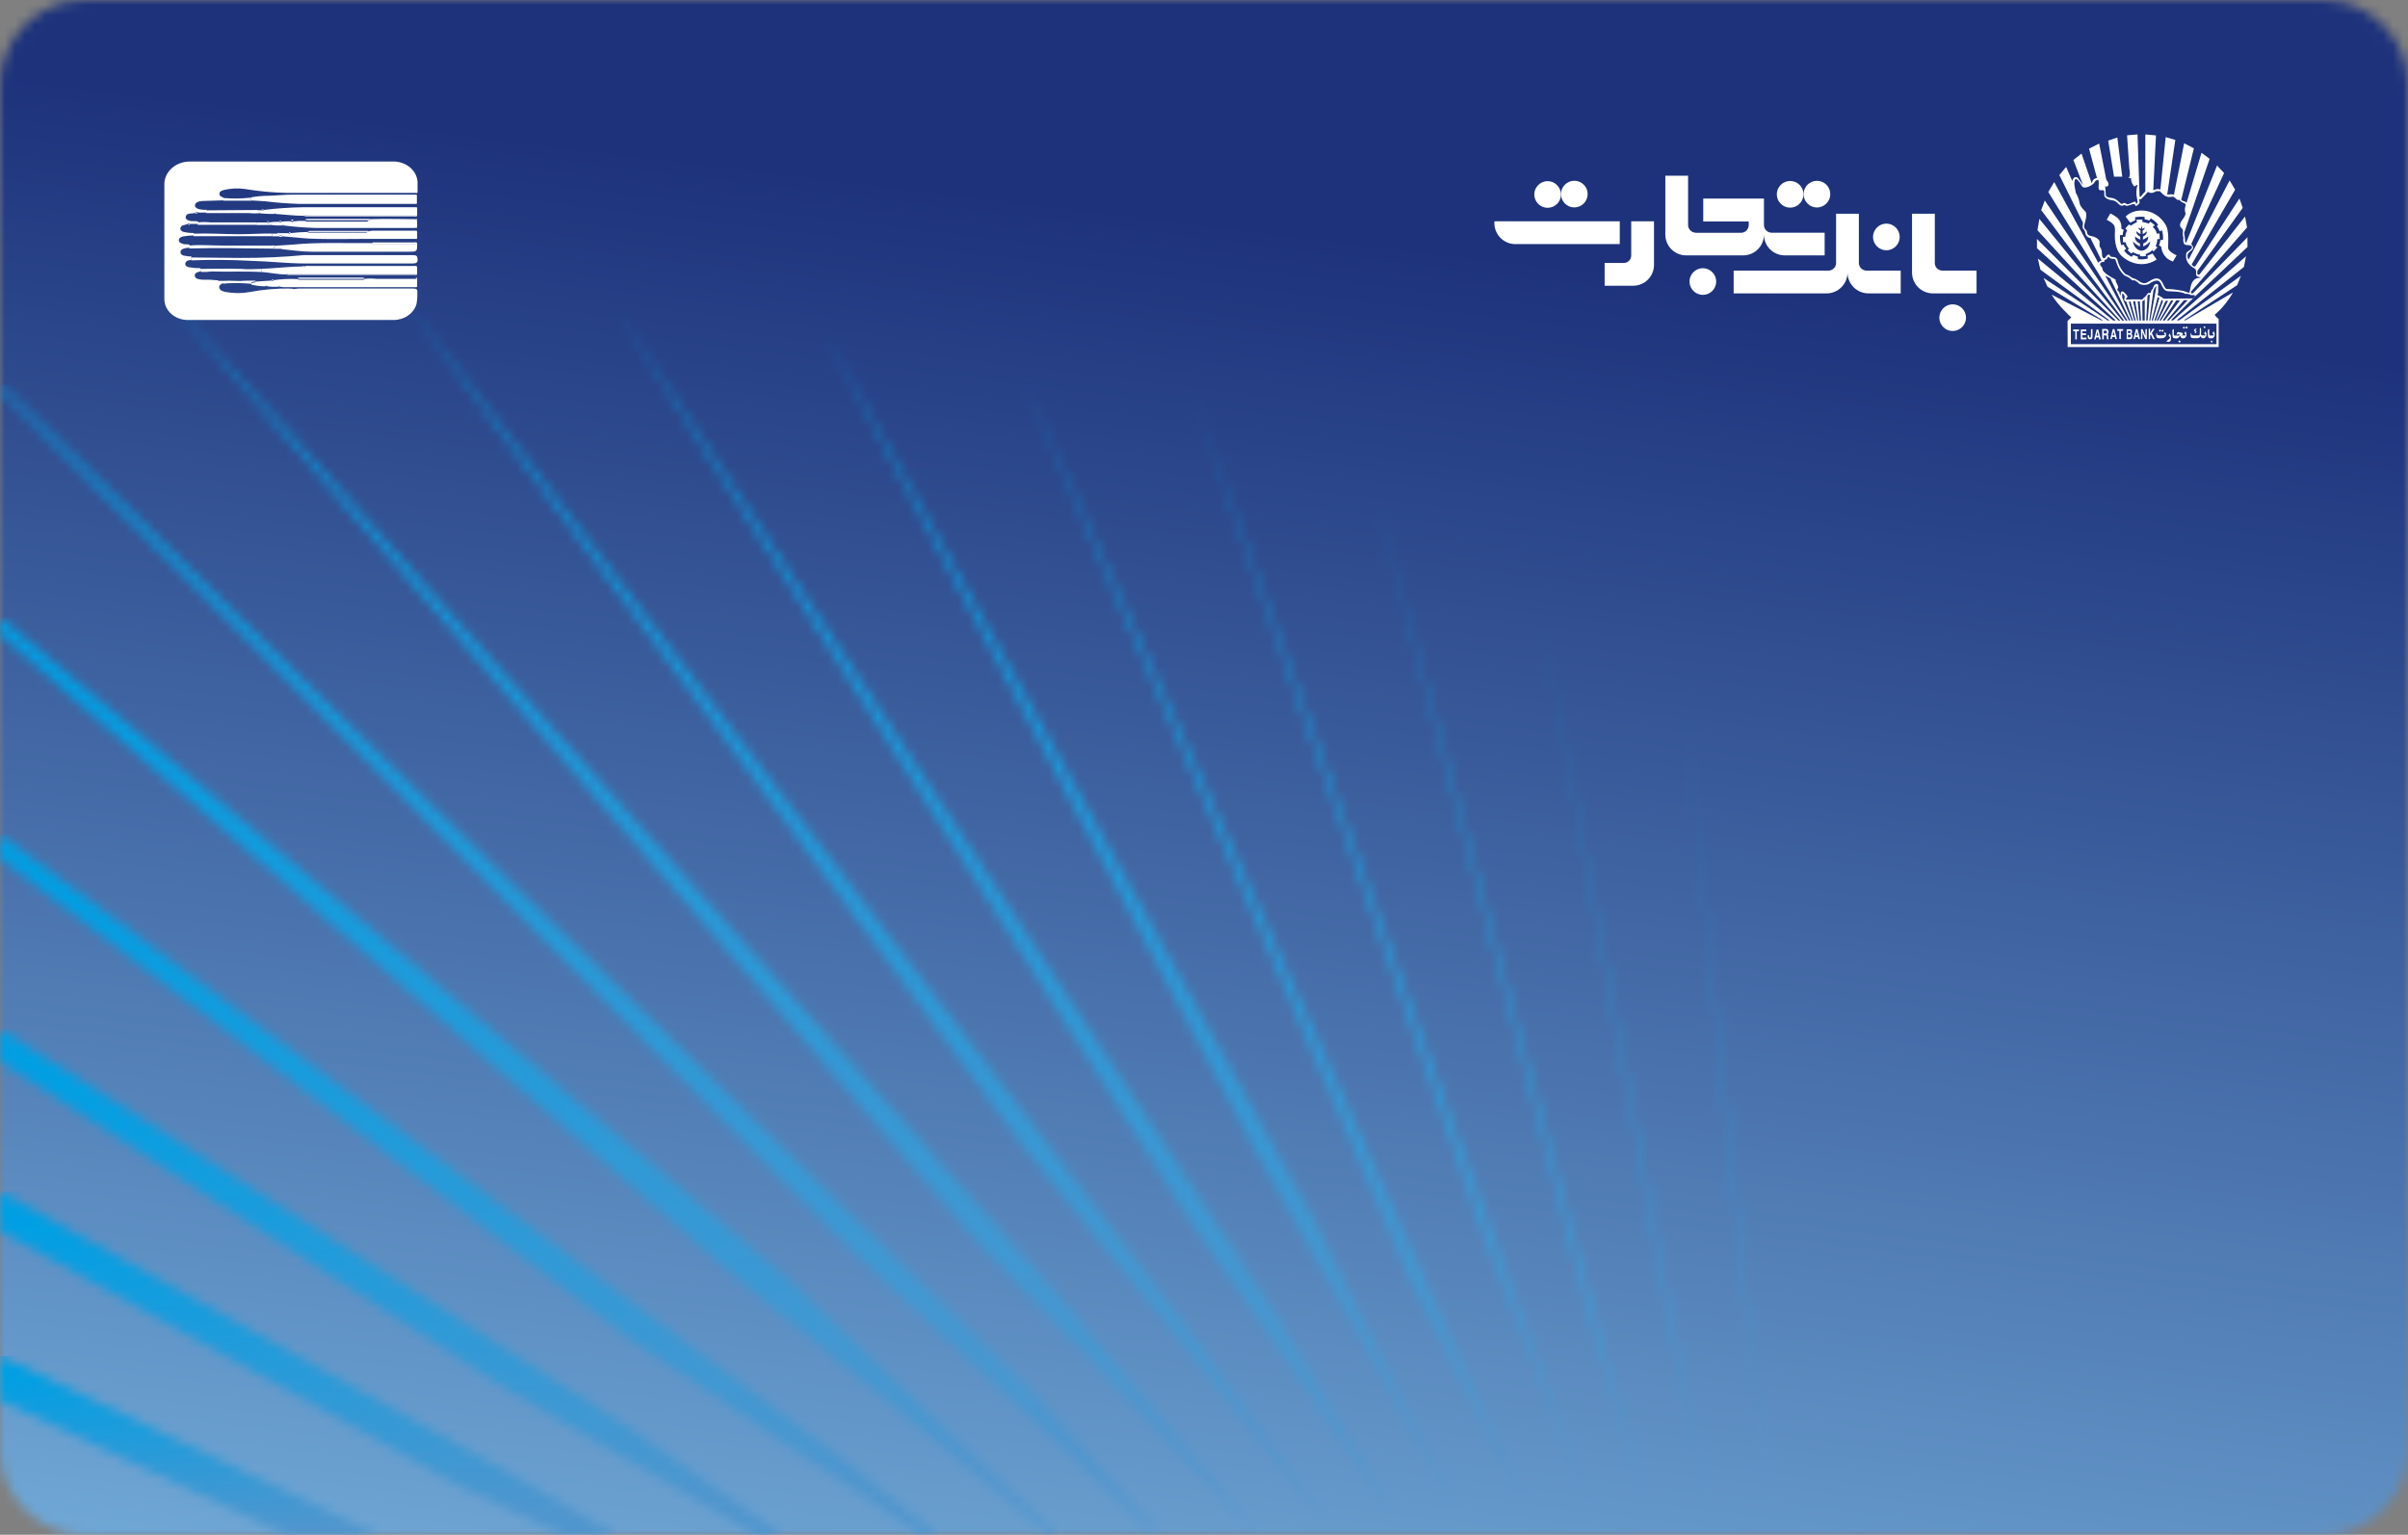 <svg width="240" height="153" viewBox="0 0 240 153" fill="none" xmlns="http://www.w3.org/2000/svg">
<rect x="0" y="0" width="240" height="153" fill="#808080" stroke="none"/>
<g clip-path="url(#clip0_780_7875)">
<mask id="mask0_780_7875" style="mask-type:luminance" maskUnits="userSpaceOnUse" x="0" y="0" width="240" height="153">
<path d="M8.467 0H231.533C236.195 0 240 3.829 240 8.497V144.503C240 149.182 236.185 153 231.533 153H8.467C3.805 153 0 149.172 0 144.503V8.497C0 3.829 3.815 0 8.467 0Z" fill="white"/>
</mask>
<g mask="url(#mask0_780_7875)">
<path d="M240 0H0V153H240V0Z" fill="url(#paint0_linear_780_7875)"/>
</g>
<mask id="mask1_780_7875" style="mask-type:luminance" maskUnits="userSpaceOnUse" x="0" y="135" width="38" height="19">
<path d="M27.13 152.392L28.81 153.072H37.79L0 135.172V139.632L27.13 152.392Z" fill="white"/>
</mask>
<g mask="url(#mask1_780_7875)">
<path d="M37.79 135.172H0V153.072H37.79V135.172Z" fill="url(#paint1_linear_780_7875)"/>
</g>
<mask id="mask2_780_7875" style="mask-type:luminance" maskUnits="userSpaceOnUse" x="0" y="118" width="62" height="36">
<path d="M61.48 153.071L53.65 148.451L0 118.781V122.691L45.66 148.081L56.17 153.071H61.48Z" fill="white"/>
</mask>
<g mask="url(#mask2_780_7875)">
<path d="M61.48 118.781H0V153.071H61.48V118.781Z" fill="url(#paint2_linear_780_7875)"/>
</g>
<mask id="mask3_780_7875" style="mask-type:luminance" maskUnits="userSpaceOnUse" x="0" y="102" width="79" height="52">
<path d="M78.1 153.074L62.04 141.854L0 102.594V105.804L49.78 138.054L75.45 153.074H78.1Z" fill="white"/>
</mask>
<g mask="url(#mask3_780_7875)">
<path d="M78.1 102.594H0V153.074H78.1V102.594Z" fill="url(#paint3_linear_780_7875)"/>
</g>
<mask id="mask4_780_7875" style="mask-type:luminance" maskUnits="userSpaceOnUse" x="0" y="83" width="94" height="71">
<path d="M0 85.552V83.172L83.91 145.322L93.51 153.072H91.97L63.44 134.012L0 85.552Z" fill="white"/>
</mask>
<g mask="url(#mask4_780_7875)">
<path d="M93.51 83.172H0V153.072H93.51V83.172Z" fill="url(#paint4_linear_780_7875)"/>
</g>
<mask id="mask5_780_7875" style="mask-type:luminance" maskUnits="userSpaceOnUse" x="0" y="61" width="106" height="93">
<path d="M105.4 153.067L78.35 127.297L0 61.547V63.217L73.57 127.567L104.78 153.067H105.4Z" fill="white"/>
</mask>
<g mask="url(#mask5_780_7875)">
<path d="M105.4 61.547H0V153.067H105.4V61.547Z" fill="url(#paint5_linear_780_7875)"/>
</g>
<mask id="mask6_780_7875" style="mask-type:luminance" maskUnits="userSpaceOnUse" x="0" y="38" width="116" height="116">
<path d="M115.63 153.067L102.7 138.457L0 38.367V38.817L85.31 125.157L115.32 153.067H115.63Z" fill="white"/>
</mask>
<g mask="url(#mask6_780_7875)">
<path d="M115.63 38.367H0V153.067H115.63V38.367Z" fill="url(#paint6_linear_780_7875)"/>
</g>
<mask id="mask7_780_7875" style="mask-type:luminance" maskUnits="userSpaceOnUse" x="15" y="28" width="111" height="126">
<path d="M125.42 153.068L106.19 129.858L15.5 28.328L97.57 124.058L125.42 153.068Z" fill="white"/>
</mask>
<g mask="url(#mask7_780_7875)">
<path d="M125.42 28.328H15.5V153.078H125.42V28.328Z" fill="url(#paint7_linear_780_7875)"/>
</g>
<mask id="mask8_780_7875" style="mask-type:luminance" maskUnits="userSpaceOnUse" x="39" y="29" width="94" height="124">
<path d="M39.98 29.477L119.06 133.287L132.4 152.087L102.14 114.527L39.98 29.477Z" fill="white"/>
</mask>
<g mask="url(#mask8_780_7875)">
<path d="M132.39 29.477H39.98V152.087H132.39V29.477Z" fill="url(#paint8_linear_780_7875)"/>
</g>
<mask id="mask9_780_7875" style="mask-type:luminance" maskUnits="userSpaceOnUse" x="61" y="30" width="79" height="122">
<path d="M139.059 151.397L127.319 131.217L61.279 30.617L118.629 121.747L139.059 151.397Z" fill="white"/>
</mask>
<g mask="url(#mask9_780_7875)">
<path d="M139.059 30.617H61.279V151.397H139.059V30.617Z" fill="url(#paint9_linear_780_7875)"/>
</g>
<mask id="mask10_780_7875" style="mask-type:luminance" maskUnits="userSpaceOnUse" x="82" y="32" width="64" height="119">
<path d="M145.39 150.979L130.79 121.309L82.07 32.969L125.09 114.669L145.39 150.979Z" fill="white"/>
</mask>
<g mask="url(#mask10_780_7875)">
<path d="M145.39 32.969H82.07V150.979H145.39V32.969Z" fill="url(#paint10_linear_780_7875)"/>
</g>
<mask id="mask11_780_7875" style="mask-type:luminance" maskUnits="userSpaceOnUse" x="101" y="37" width="52" height="114">
<path d="M152.36 150.807L101.77 37.367L140.84 128.187L152.36 150.807Z" fill="white"/>
</mask>
<g mask="url(#mask11_780_7875)">
<path d="M152.37 37.367H101.77V150.807H152.37V37.367Z" fill="url(#paint11_linear_780_7875)"/>
</g>
<mask id="mask12_780_7875" style="mask-type:luminance" maskUnits="userSpaceOnUse" x="118" y="39" width="41" height="112">
<path d="M158.75 150.951L118.77 39.141L147.83 123.061L158.75 150.951Z" fill="white"/>
</mask>
<g mask="url(#mask12_780_7875)">
<path d="M158.75 39.141H118.77V150.951H158.75V39.141Z" fill="url(#paint12_linear_780_7875)"/>
</g>
<mask id="mask13_780_7875" style="mask-type:luminance" maskUnits="userSpaceOnUse" x="136" y="48" width="29" height="104">
<path d="M164.39 151.326L136.98 48.906L158.47 131.596L164.39 151.326Z" fill="white"/>
</mask>
<g mask="url(#mask13_780_7875)">
<path d="M164.39 48.906H136.98V151.326H164.39V48.906Z" fill="url(#paint13_linear_780_7875)"/>
</g>
<mask id="mask14_780_7875" style="mask-type:luminance" maskUnits="userSpaceOnUse" x="153" y="60" width="18" height="93">
<path d="M170.46 152.063L153.42 60.273L166.77 133.963L170.46 152.063Z" fill="white"/>
</mask>
<g mask="url(#mask14_780_7875)">
<path d="M170.46 60.273H153.42V152.063H170.46V60.273Z" fill="url(#paint14_linear_780_7875)"/>
</g>
<mask id="mask15_780_7875" style="mask-type:luminance" maskUnits="userSpaceOnUse" x="167" y="70" width="10" height="84">
<path d="M176.539 153.069L173.629 127.139L167.869 70.039L176.539 153.069Z" fill="white"/>
</mask>
<g mask="url(#mask15_780_7875)">
<path d="M176.539 70.039H167.869V153.079H176.539V70.039Z" fill="url(#paint15_linear_780_7875)"/>
</g>
<path d="M41.516 20.325H40.98C37.24 20.325 33.492 20.325 29.752 20.325C28.645 20.288 27.542 20.203 26.445 20.068C25.986 20.03 25.519 20.015 25.06 19.985L24.975 19.682C25.534 19.579 26.103 19.523 26.675 19.516C26.751 19.614 26.802 19.584 26.836 19.516C27.644 19.478 28.451 19.402 29.25 19.402C33.245 19.402 37.249 19.402 41.244 19.402H41.49L41.55 19.455C41.55 19.728 41.55 19.992 41.55 20.265L41.516 20.325Z" fill="white"/>
<path d="M41.575 27.801V28.557L41.507 28.625H39.91H28.63C28.397 28.646 28.161 28.634 27.933 28.587C27.865 28.459 27.78 28.459 27.686 28.587C27.329 28.606 26.97 28.591 26.615 28.542C26.615 28.451 26.53 28.421 26.454 28.542C25.984 28.538 25.516 28.485 25.06 28.383C24.992 28.073 25.425 28.277 25.468 28.073L27.117 27.967C27.193 28.058 27.244 28.02 27.278 27.929C28.068 27.818 28.869 27.783 29.667 27.823C29.752 27.907 29.863 27.891 29.973 27.891H36.008C36.118 27.891 36.263 27.937 36.322 27.801C36.729 27.759 37.14 27.759 37.546 27.801H41.431C41.453 27.812 41.478 27.818 41.503 27.818C41.529 27.818 41.553 27.812 41.575 27.801Z" fill="white"/>
<path d="M19.061 25.955C19.061 25.865 19.061 25.766 19.061 25.668L23.94 25.713C26.06 25.722 28.18 25.629 30.289 25.434C30.493 25.434 30.697 25.434 30.901 25.434H41.144C41.526 25.434 41.603 25.532 41.62 25.857C41.637 26.182 41.475 26.265 41.127 26.265C37.548 26.265 33.97 26.265 30.391 26.265C28.649 26.265 26.906 26.054 25.155 26.008C23.155 25.898 21.123 25.88 19.061 25.955Z" fill="white"/>
<path d="M36.9 21.848C38.413 21.795 39.918 21.848 41.431 21.848C41.431 21.864 41.434 21.88 41.442 21.895C41.449 21.91 41.46 21.923 41.474 21.934C41.488 21.945 41.504 21.953 41.521 21.957C41.539 21.962 41.557 21.963 41.575 21.961V22.619C41.558 22.617 41.54 22.618 41.523 22.622C41.506 22.627 41.49 22.634 41.477 22.644C41.463 22.654 41.452 22.666 41.444 22.68C41.436 22.694 41.432 22.709 41.431 22.725H40.938H31.443C30.379 22.694 29.318 22.611 28.264 22.476C28.264 22.385 28.179 22.355 28.103 22.476C27.745 22.494 27.386 22.479 27.032 22.43C26.904 22.271 26.768 22.317 26.624 22.43H25.553V22.173H26.615C26.683 22.264 26.743 22.249 26.785 22.173C27.136 22.123 27.492 22.102 27.848 22.112C27.916 22.211 27.975 22.188 28.018 22.112C28.343 22.059 28.674 22.044 29.004 22.067C29.106 22.158 29.191 22.158 29.25 22.067C29.633 22.018 30.02 22.003 30.406 22.022C30.491 22.112 30.602 22.09 30.712 22.09H36.603C36.705 21.954 36.841 21.991 36.9 21.848Z" fill="white"/>
<path d="M30.323 21.515C29.363 21.515 28.402 21.386 27.442 21.326C27.399 21.227 27.348 21.205 27.28 21.326C26.84 21.335 26.4 21.317 25.963 21.273C25.92 21.144 25.64 21.167 25.716 20.963H26.048C26.15 21.061 26.235 21.061 26.294 20.925C27.58 20.773 28.874 20.684 30.17 20.66C33.791 20.66 37.404 20.66 41.025 20.66H41.518L41.577 20.721V21.477H30.791C30.655 21.416 30.459 21.416 30.323 21.515Z" fill="white"/>
<path d="M28.51 27.361C27.66 27.361 26.869 27.165 26.045 27.112V26.802C27.413 26.749 28.782 26.575 30.159 26.559C30.218 26.643 30.278 26.628 30.32 26.559C30.475 26.507 30.642 26.491 30.805 26.514H41.005C41.651 26.514 41.566 26.431 41.574 27.013C41.574 27.112 41.574 27.21 41.574 27.308H29.011C28.841 27.286 28.654 27.225 28.51 27.361Z" fill="white"/>
<path d="M27.934 24.797H27.279C27.279 24.653 27.398 24.6 27.441 24.494C28.027 24.456 28.614 24.434 29.2 24.381C31.75 24.131 34.394 24.26 36.986 24.23C37.114 24.343 37.267 24.298 37.411 24.298H41.576C41.576 25.092 41.576 25.092 40.726 25.092C37.496 25.092 34.258 25.092 31.028 25.092C30.05 25.092 29.073 24.933 28.095 24.842C28.104 24.729 28.01 24.706 27.934 24.797Z" fill="white"/>
<path d="M36.816 23.041C36.907 23.019 37.001 23.004 37.096 22.996H41.431C41.431 23.072 41.499 23.094 41.576 23.102V23.76L41.516 23.813H36.62C34.963 23.813 33.305 23.851 31.648 23.813C30.492 23.813 29.336 23.646 28.18 23.556C28.052 23.397 27.916 23.427 27.772 23.556H27.117V23.291H27.61C27.712 23.389 27.797 23.382 27.857 23.246H28.758C28.834 23.336 28.885 23.306 28.919 23.246C29.483 23.177 30.05 23.136 30.619 23.125C30.704 23.208 30.815 23.193 30.925 23.193H36.493C36.603 23.125 36.748 23.147 36.816 23.041Z" fill="white"/>
<path d="M27.438 24.485C27.396 24.591 27.234 24.644 27.277 24.787C25.721 24.787 24.166 24.742 22.61 24.734C21.369 24.734 20.12 24.734 18.879 24.772V24.477C19.933 24.379 20.978 24.477 22.032 24.477C23.613 24.477 25.203 24.477 26.784 24.477C27.013 24.508 27.251 24.439 27.438 24.485Z" fill="white"/>
<path d="M27.117 23.28V23.545H19.297V23.295C20.793 23.235 22.297 23.348 23.802 23.348C24.907 23.348 26.003 23.272 27.117 23.28Z" fill="white"/>
<path d="M28.512 27.366C28.656 27.23 28.843 27.291 29.013 27.291H41.576C41.576 27.472 41.398 27.404 41.296 27.404C37.097 27.404 32.901 27.404 28.707 27.404C28.64 27.4 28.575 27.387 28.512 27.366Z" fill="white"/>
<path d="M26.046 26.805V27.115C24.397 27.025 22.739 27.115 21.09 27.062C20.742 27.111 20.388 27.127 20.036 27.108C20.036 27.002 19.977 26.904 19.951 26.805C21.32 26.805 22.68 26.76 24.048 26.805C24.703 26.873 25.374 26.82 26.046 26.805Z" fill="white"/>
<path d="M30.32 21.513C30.456 21.392 30.635 21.445 30.788 21.445H41.574C41.574 21.649 41.362 21.566 41.251 21.566H30.652C30.524 21.559 30.414 21.589 30.32 21.513Z" fill="white"/>
<path d="M25.714 20.934C25.638 21.138 25.918 21.115 25.961 21.244C25.583 21.285 25.2 21.285 24.822 21.244C23.394 21.244 21.957 21.244 20.529 21.244V20.971L25.714 20.934Z" fill="white"/>
<path d="M25.553 22.171V22.413H19.705V22.171C20.137 22.125 20.574 22.125 21.006 22.171C22.519 22.171 24.04 22.171 25.553 22.171Z" fill="white"/>
<path d="M25.468 27.983C25.468 28.187 24.992 27.983 25.06 28.293C24.275 28.219 23.485 28.201 22.697 28.24C22.549 28.245 22.401 28.258 22.255 28.278C22.255 28.119 22.162 28.089 22.009 28.089C21.855 28.089 21.762 28.089 21.686 28.013C22.444 27.979 23.205 27.979 23.963 28.013C24.465 27.968 24.966 27.983 25.468 27.983Z" fill="white"/>
<path d="M36.324 27.711C36.264 27.847 36.12 27.801 36.009 27.801H29.974C29.863 27.801 29.753 27.801 29.668 27.733C29.706 27.707 29.75 27.687 29.797 27.677C29.843 27.667 29.892 27.665 29.94 27.673H36.128C36.195 27.677 36.261 27.69 36.324 27.711Z" fill="white"/>
<path d="M36.902 21.85C36.843 21.994 36.707 21.956 36.588 21.956H30.714C30.604 21.956 30.493 21.956 30.408 21.888C30.487 21.837 30.584 21.816 30.68 21.827H36.783L36.902 21.85Z" fill="white"/>
<path d="M36.817 23.042C36.749 23.148 36.63 23.125 36.528 23.125H30.96C30.85 23.125 30.739 23.125 30.654 23.057C30.732 23.034 30.811 23.019 30.892 23.012H36.604C36.676 23.017 36.747 23.027 36.817 23.042Z" fill="white"/>
<path d="M41.577 24.29H37.454C37.31 24.29 37.157 24.335 37.029 24.222C37.123 24.146 37.233 24.169 37.344 24.169H41.305C41.373 24.169 41.551 24.086 41.577 24.29Z" fill="white"/>
<path d="M24.976 19.707L25.061 20.009H22.256V19.737C23.161 19.814 24.073 19.804 24.976 19.707Z" fill="white"/>
<path d="M27.771 23.564C27.916 23.458 28.052 23.428 28.18 23.564C28.117 23.596 28.047 23.612 27.976 23.612C27.904 23.612 27.834 23.596 27.771 23.564Z" fill="white"/>
<path d="M26.627 22.395C26.771 22.304 26.907 22.258 27.035 22.395C26.89 22.44 26.755 22.478 26.627 22.395Z" fill="white"/>
<path d="M29.26 28.817C29.241 28.842 29.216 28.862 29.186 28.877C29.157 28.891 29.124 28.898 29.09 28.898C29.056 28.898 29.023 28.891 28.994 28.877C28.964 28.862 28.939 28.842 28.92 28.817C28.97 28.786 29.029 28.77 29.09 28.77C29.151 28.77 29.21 28.786 29.26 28.817Z" fill="white"/>
<path d="M19.381 21.241C19.474 21.105 19.585 21.12 19.704 21.241C19.602 21.309 19.491 21.279 19.381 21.241Z" fill="white"/>
<path d="M27.858 23.227C27.798 23.363 27.713 23.371 27.611 23.273C27.679 23.197 27.764 23.212 27.858 23.227Z" fill="white"/>
<path d="M27.689 28.531C27.783 28.433 27.868 28.433 27.936 28.531C27.901 28.556 27.858 28.57 27.813 28.57C27.768 28.57 27.724 28.556 27.689 28.531Z" fill="white"/>
<path d="M29.248 21.931C29.189 22.052 29.104 22.052 29.002 21.931C29.037 21.907 29.081 21.895 29.125 21.895C29.17 21.895 29.213 21.907 29.248 21.931Z" fill="white"/>
<path d="M26.291 20.894C26.232 21.03 26.147 21.03 26.045 20.932C26.078 20.906 26.119 20.889 26.162 20.882C26.206 20.875 26.25 20.88 26.291 20.894Z" fill="white"/>
<path d="M41.577 23.122C41.5 23.122 41.44 23.122 41.432 23.017C41.423 22.911 41.593 23.017 41.577 23.122Z" fill="white"/>
<path d="M41.576 27.806C41.539 27.806 41.504 27.794 41.477 27.771C41.45 27.748 41.434 27.718 41.432 27.685C41.542 27.655 41.593 27.7 41.576 27.806Z" fill="white"/>
<path d="M27.253 27.84C27.253 27.931 27.168 27.969 27.092 27.878C27.111 27.858 27.137 27.843 27.166 27.836C27.195 27.829 27.225 27.831 27.253 27.84Z" fill="white"/>
<path d="M28.953 23.176C28.953 23.259 28.867 23.289 28.791 23.176C28.801 23.166 28.814 23.158 28.828 23.153C28.842 23.147 28.857 23.145 28.872 23.145C28.887 23.145 28.902 23.147 28.916 23.153C28.93 23.158 28.942 23.166 28.953 23.176Z" fill="white"/>
<path d="M26.453 28.452C26.53 28.361 26.581 28.391 26.615 28.452C26.593 28.47 26.564 28.48 26.534 28.48C26.504 28.48 26.475 28.47 26.453 28.452Z" fill="white"/>
<path d="M41.432 22.712C41.433 22.697 41.437 22.681 41.445 22.668C41.453 22.654 41.464 22.641 41.478 22.631C41.492 22.621 41.507 22.614 41.524 22.61C41.541 22.605 41.559 22.604 41.576 22.607C41.585 22.712 41.542 22.75 41.432 22.712Z" fill="white"/>
<path d="M28.018 22.003C28.018 22.094 27.916 22.117 27.848 22.003C27.873 21.988 27.902 21.98 27.933 21.98C27.963 21.98 27.992 21.988 28.018 22.003Z" fill="white"/>
<path d="M41.576 21.948C41.558 21.95 41.54 21.949 41.522 21.944C41.505 21.939 41.489 21.931 41.475 21.92C41.461 21.91 41.45 21.896 41.443 21.881C41.435 21.867 41.431 21.851 41.432 21.834C41.542 21.804 41.593 21.842 41.576 21.948Z" fill="white"/>
<path d="M26.785 22.075C26.743 22.166 26.683 22.181 26.615 22.075C26.64 22.059 26.67 22.051 26.7 22.051C26.731 22.051 26.761 22.059 26.785 22.075Z" fill="white"/>
<path d="M18.752 22.394C18.811 22.311 18.863 22.311 18.922 22.394C18.912 22.405 18.899 22.415 18.884 22.421C18.869 22.427 18.853 22.43 18.837 22.43C18.821 22.43 18.805 22.427 18.79 22.421C18.775 22.415 18.762 22.405 18.752 22.394Z" fill="white"/>
<path d="M27.252 21.304C27.32 21.206 27.371 21.228 27.413 21.304C27.403 21.314 27.391 21.322 27.377 21.327C27.363 21.332 27.348 21.335 27.333 21.335C27.318 21.335 27.303 21.332 27.289 21.327C27.275 21.322 27.262 21.314 27.252 21.304Z" fill="white"/>
<path d="M26.863 19.512C26.863 19.602 26.778 19.633 26.701 19.512C26.712 19.502 26.724 19.494 26.738 19.489C26.752 19.483 26.767 19.48 26.782 19.48C26.797 19.48 26.812 19.483 26.826 19.489C26.84 19.494 26.852 19.502 26.863 19.512Z" fill="white"/>
<path d="M30.324 26.547C30.281 26.63 30.222 26.645 30.162 26.547C30.172 26.536 30.184 26.527 30.198 26.521C30.212 26.515 30.227 26.512 30.243 26.512C30.259 26.512 30.274 26.515 30.288 26.521C30.302 26.527 30.314 26.536 30.324 26.547Z" fill="white"/>
<path d="M28.104 22.46C28.18 22.369 28.231 22.399 28.265 22.46C28.255 22.47 28.242 22.477 28.228 22.483C28.214 22.488 28.199 22.491 28.184 22.491C28.169 22.491 28.154 22.488 28.14 22.483C28.126 22.477 28.114 22.47 28.104 22.46Z" fill="white"/>
<path d="M27.934 24.798C28.01 24.707 28.061 24.73 28.104 24.798C28.08 24.817 28.05 24.827 28.019 24.827C27.987 24.827 27.957 24.817 27.934 24.798Z" fill="white"/>
<path d="M41.518 23.838L41.577 23.785C41.586 23.831 41.56 23.846 41.518 23.838Z" fill="white"/>
<path d="M41.508 28.603L41.576 28.535C41.584 28.573 41.567 28.603 41.508 28.603Z" fill="white"/>
<path d="M41.577 20.713L41.518 20.652C41.569 20.66 41.586 20.66 41.577 20.713Z" fill="white"/>
<path d="M41.518 20.323L41.569 20.27C41.569 20.27 41.56 20.33 41.518 20.323Z" fill="white"/>
<path d="M41.577 19.465L41.518 19.412C41.56 19.404 41.577 19.427 41.577 19.465Z" fill="white"/>
<path d="M41.518 19.236L41.577 19.176C41.586 19.221 41.569 19.236 41.518 19.236Z" fill="white"/>
<path d="M29.259 28.814C29.433 28.789 29.609 28.771 29.785 28.761C33.568 28.761 37.35 28.761 41.133 28.761C41.481 28.761 41.635 28.822 41.592 29.154C41.606 29.544 41.578 29.934 41.507 30.319C41.376 30.776 41.075 31.18 40.654 31.467C40.233 31.754 39.717 31.906 39.187 31.9H18.787C18.468 31.907 18.151 31.857 17.854 31.751C17.558 31.646 17.289 31.488 17.064 31.287C16.839 31.085 16.662 30.846 16.545 30.582C16.427 30.318 16.372 30.036 16.381 29.752C16.381 25.971 16.381 22.189 16.381 18.46C16.367 18.148 16.425 17.836 16.553 17.544C16.681 17.253 16.875 16.988 17.123 16.766C17.371 16.545 17.668 16.371 17.995 16.257C18.323 16.142 18.673 16.089 19.024 16.101C24.686 16.101 30.346 16.101 36.025 16.101C37.044 16.101 38.056 16.101 39.068 16.101C39.407 16.084 39.747 16.132 40.065 16.24C40.382 16.348 40.671 16.515 40.911 16.729C41.152 16.943 41.339 17.2 41.461 17.482C41.583 17.765 41.636 18.067 41.617 18.37C41.617 18.634 41.617 18.899 41.617 19.171L41.558 19.232H28.646C27.22 19.202 25.799 19.07 24.396 18.839C23.719 18.747 23.029 18.778 22.365 18.929C22.144 18.982 21.898 19.05 21.872 19.3C21.846 19.549 22.084 19.618 22.28 19.701V19.973L20.282 20.034C19.756 20.034 19.433 20.215 19.433 20.472C19.433 20.729 19.73 20.881 20.282 20.918C20.39 20.926 20.498 20.926 20.605 20.918V21.191H19.756C19.637 21.092 19.526 21.077 19.433 21.191C19.339 21.304 19.033 21.259 18.837 21.304C18.743 21.317 18.657 21.36 18.596 21.426C18.535 21.491 18.503 21.575 18.506 21.66C18.506 21.849 18.659 21.924 18.829 21.992C19.127 22.106 19.45 21.992 19.756 22.091V22.325H18.905C18.846 22.242 18.795 22.242 18.735 22.325C18.566 22.363 18.398 22.408 18.234 22.461C18.157 22.488 18.092 22.535 18.046 22.596C18 22.656 17.977 22.728 17.979 22.802C17.979 22.983 18.123 23.044 18.268 23.112C18.608 23.194 18.961 23.233 19.314 23.225V23.475C18.96 23.475 18.607 23.505 18.259 23.565C18.055 23.618 17.843 23.694 17.826 23.928C17.809 24.163 18.021 24.238 18.226 24.314C18.43 24.39 18.684 24.314 18.905 24.405V24.7C18.675 24.697 18.447 24.735 18.234 24.813C18.159 24.841 18.095 24.888 18.051 24.949C18.007 25.01 17.985 25.081 17.988 25.154C17.988 25.328 18.123 25.403 18.276 25.471C18.538 25.53 18.806 25.563 19.076 25.57C19.076 25.668 19.076 25.766 19.076 25.857C19.076 25.948 18.846 25.925 18.735 25.971C18.651 25.997 18.58 26.048 18.532 26.115C18.484 26.183 18.463 26.262 18.472 26.341C18.472 26.515 18.634 26.576 18.795 26.636C19.181 26.706 19.574 26.739 19.968 26.734C19.968 26.833 20.027 26.931 20.053 27.037C19.773 27.113 19.381 27.158 19.416 27.491C19.45 27.823 19.866 27.854 20.189 27.884C20.694 27.87 21.2 27.89 21.702 27.944C21.779 28.058 21.915 28.02 22.025 28.02C22.136 28.02 22.288 28.02 22.271 28.209C22.05 28.315 21.804 28.413 21.855 28.686C21.906 28.958 22.238 29.064 22.509 29.109C23.3 29.256 24.116 29.256 24.907 29.109C26.23 28.858 27.582 28.741 28.936 28.761C28.95 28.787 28.97 28.809 28.995 28.826C29.021 28.843 29.051 28.855 29.082 28.86C29.113 28.865 29.146 28.864 29.176 28.856C29.207 28.848 29.235 28.834 29.259 28.814Z" fill="white"/>
<path fill-rule="evenodd" clip-rule="evenodd" d="M193.588 26.977C193.168 26.967 192.838 26.637 192.838 26.227V21.307H190.568V27.167C190.568 28.317 191.498 29.247 192.648 29.247H196.998V26.977H193.588Z" fill="white"/>
<path fill-rule="evenodd" clip-rule="evenodd" d="M186.029 26.977C185.609 26.967 185.279 26.637 185.269 26.227V21.307H182.999V26.227C182.999 26.637 182.659 26.967 182.249 26.977H172.789V29.247H182.059C183.199 29.247 184.139 28.307 184.139 27.167C184.139 28.317 185.079 29.247 186.219 29.247H189.439V26.977H186.029Z" fill="white"/>
<path fill-rule="evenodd" clip-rule="evenodd" d="M151.029 24.334H161.439V22.064H148.949C148.939 22.125 148.939 22.184 148.939 22.244C148.949 23.404 149.879 24.334 151.029 24.334Z" fill="white"/>
<path fill-rule="evenodd" clip-rule="evenodd" d="M161.83 26.215C162.24 26.215 162.58 25.884 162.58 25.465V22.064H164.85V26.404C164.85 27.555 163.92 28.485 162.77 28.485H159.93V26.215H161.83Z" fill="white"/>
<path fill-rule="evenodd" clip-rule="evenodd" d="M168.999 23.198C168.589 23.188 168.259 22.858 168.249 22.448V17.518H165.979V23.388C165.979 24.538 166.909 25.458 168.059 25.458H173.729C174.879 25.458 175.809 24.538 175.809 23.388C175.809 24.538 176.739 25.458 177.889 25.458H181.859V23.198H176.559C176.149 23.188 175.819 22.858 175.809 22.448V19.798H169.759V22.078H174.289V22.458C174.279 22.868 173.949 23.198 173.539 23.208H168.999V23.198Z" fill="white"/>
<path fill-rule="evenodd" clip-rule="evenodd" d="M156.908 18.018C156.178 18.018 155.578 18.618 155.578 19.348C155.578 20.078 156.178 20.678 156.908 20.678C157.638 20.678 158.238 20.078 158.238 19.348C158.248 18.618 157.638 18.018 156.908 18.018Z" fill="white"/>
<path fill-rule="evenodd" clip-rule="evenodd" d="M169.719 26.736C168.989 26.736 168.389 27.336 168.389 28.066C168.389 28.796 168.989 29.396 169.719 29.396C170.449 29.396 171.049 28.796 171.049 28.066C171.049 27.336 170.449 26.736 169.719 26.736Z" fill="white"/>
<path fill-rule="evenodd" clip-rule="evenodd" d="M194.619 30.338C193.889 30.338 193.289 30.938 193.289 31.668C193.289 32.398 193.889 32.998 194.619 32.998C195.349 32.998 195.949 32.398 195.949 31.668C195.949 30.938 195.349 30.338 194.619 30.338Z" fill="white"/>
<path fill-rule="evenodd" clip-rule="evenodd" d="M188.01 22.291C187.28 22.291 186.68 22.891 186.68 23.621C186.68 24.351 187.28 24.951 188.01 24.951C188.74 24.951 189.34 24.351 189.34 23.621C189.34 22.891 188.74 22.291 188.01 22.291Z" fill="white"/>
<path fill-rule="evenodd" clip-rule="evenodd" d="M181.09 18.025C180.36 18.025 179.76 18.615 179.76 19.355C179.76 20.085 180.36 20.685 181.09 20.685C181.82 20.685 182.42 20.085 182.42 19.355C182.42 18.615 181.82 18.025 181.09 18.025Z" fill="white"/>
<path fill-rule="evenodd" clip-rule="evenodd" d="M178.42 18.041C177.69 18.041 177.09 18.641 177.09 19.371C177.09 20.111 177.69 20.701 178.42 20.701C179.15 20.701 179.75 20.101 179.75 19.371C179.75 18.631 179.15 18.041 178.42 18.041Z" fill="white"/>
<path fill-rule="evenodd" clip-rule="evenodd" d="M154.248 18.057C153.518 18.057 152.918 18.657 152.918 19.387C152.918 20.117 153.518 20.717 154.248 20.717C154.978 20.717 155.578 20.127 155.578 19.387C155.568 18.657 154.978 18.057 154.248 18.057Z" fill="white"/>
<path fill-rule="evenodd" clip-rule="evenodd" d="M217.67 29.92L215.96 31.95H216.15L218.05 29.92H217.67ZM216.9 29.95L215.55 31.95H215.75L217.27 29.95H216.9ZM216.38 29.96L215.23 31.95H215.38L216.62 29.96H216.38ZM215.85 29.99L214.96 31.95H215.1L216.09 29.99H215.85ZM215.45 29.88L214.72 31.95H214.86L215.58 30.01L215.45 29.88ZM215.05 29.61L214.45 31.95H214.57L215.22 29.71L215.05 29.61ZM214.63 28.96L214.21 31.96H214.31L214.93 28.54C214.79 28.54 214.63 28.96 214.63 28.96ZM214.04 29.47L213.91 31.95H214.05L214.27 29.39C214.16 29.33 214.04 29.47 214.04 29.47ZM213.52 30.02L213.54 31.95H213.76V29.86C213.66 30 213.52 30.02 213.52 30.02ZM213.06 30.04L213.25 31.96H213.39L213.27 30.04H213.06ZM212.6 30.03L213.01 31.95H213.12L212.81 30.03H212.6ZM212.17 30.07L212.72 31.95H212.86L212.35 30.07H212.17ZM211.54 29.24C211.54 29.24 211.43 29.54 211.6 29.87L212.47 31.96H212.59L211.92 30.07C211.92 30.07 211.68 30.02 211.72 29.82C211.77 29.62 211.82 29.52 211.57 29.25L211.54 29.24ZM209.82 27.47L212.18 31.95H212.33L210.33 27.75L209.82 27.47ZM210.85 27.86V27.88C210.88 28.16 210.94 28.15 211.05 28.42C211.17 28.68 211.08 28.75 211.08 28.75C210.92 28.95 211.22 29.09 211.22 29.09C211.24 29.39 211.37 29.46 211.37 29.46C211.37 29.46 211.31 29.2 211.44 29.08C211.57 28.96 211.77 29.2 211.94 29.39C212.11 29.58 212.02 29.63 211.91 29.77C211.81 29.91 211.96 29.87 211.96 29.87C212.4 29.82 213.52 29.85 213.52 29.85C213.73 29.6 213.78 29.64 213.88 29.49C214 29.31 214.1 29.21 214.1 29.21C214.37 29.23 214.36 29.17 214.36 29.17C214.39 29.07 214.36 29 214.51 28.85C214.66 28.7 214.57 28.57 214.76 28.39C214.95 28.2 215.1 28.4 215.1 28.4V29.21C215.06 29.33 214.94 29.39 215.21 29.5C215.48 29.61 215.65 29.78 215.65 29.78L218.48 29.75C218.66 29.74 218.68 29.69 218.74 29.63C218.8 29.57 218.74 29.42 218.74 29.42H218.37C218.13 29.26 217.8 29.29 217.8 29.29C217.37 29.03 216.38 29.06 216.06 29.03C215.73 29 215.56 28.7 215.39 28.31C215.22 27.92 214.97 27.97 214.97 27.97C214.58 27.98 214.16 28.32 214.16 28.32C213.66 28.51 213.24 28.31 213.24 28.31C212.65 27.71 212.59 28.06 212.47 27.91C212.26 27.65 211.73 27.45 211.73 27.45C211.12 26.88 211 26.32 210.9 26.06C210.8 25.8 210.86 25.82 210.54 25.8C210.22 25.79 210.14 25.55 210.14 25.55C210.14 25.55 210 25.88 209.85 25.89C209.7 25.91 209.76 25.91 209.75 26.03C209.73 26.15 209.58 26.1 209.58 26.1C209.16 26.22 209.32 26.45 209.45 26.59C209.58 26.73 209.56 26.9 209.56 26.9C209.75 27.33 210.85 27.86 210.85 27.86ZM206.75 18.34C206.75 18.34 206.75 18.2 206.75 18.36C206.75 18.53 206.9 19.24 206.9 19.24C206.9 19.24 207.19 19.69 207.25 20.18C207.31 20.67 207.85 21.04 207.9 21.18C207.94 21.32 207.99 21.59 207.78 22.26C207.57 22.92 208 22.81 208.01 23.16C208.01 23.5 208.43 23.53 208.43 23.53C209.14 23.67 209.26 24.05 209.26 24.05V24.56C209.49 24.88 209.48 25 209.5 25.38C209.52 25.75 209.72 25.88 209.9 25.58C210.08 25.28 210.26 25.39 210.26 25.39C210.32 25.55 210.3 25.61 210.64 25.62C210.97 25.63 211.04 25.89 211.04 25.89C211.25 26.87 211.87 27.35 211.87 27.35C211.87 27.35 212.17 27.43 212.37 27.6C212.57 27.77 212.58 27.72 212.58 27.72C212.82 27.78 213.04 27.93 213.04 27.93C213.8 28.46 213.86 28.21 214.47 27.89C215.24 27.5 215.48 28.05 215.67 28.47C215.86 28.89 216.03 28.81 216.03 28.81C216.74 28.82 217.36 28.97 217.58 29C217.8 29.03 218.19 29.28 218.23 29.13C218.26 28.98 218.35 28.52 218.35 28.52C218.57 27.65 219.16 27.71 219.28 27.69C219.4 27.67 219.28 27.64 219.28 27.64C218.83 27.55 218.88 27.46 218.88 27.08C218.88 26.7 218.63 26.81 218.22 26.38C217.8 25.95 217.88 25.49 217.9 25.27C217.91 25.05 218.5 24.91 218.47 24.63C218.44 24.35 217.97 24.51 217.75 24.37C217.54 24.23 217.61 23.67 217.61 23.67C217.54 23.5 217.55 23.19 217.55 23.19C217.64 22.88 217.43 22.75 217.43 22.75C217.07 22.43 217.43 22.01 217.64 21.73C217.84 21.45 217.83 21.28 217.83 21.28C217.77 21.11 217.72 20.82 217.81 20.57C217.9 20.32 217.79 20.29 217.53 20.18C217.27 20.07 217.25 19.93 217.25 19.93C216.93 19.93 217.1 19.99 216.82 19.76C216.54 19.53 216.67 19.62 216.2 19.64C215.73 19.66 215.28 19.06 215.28 19.06H214.88C214.44 19.4 214.08 19.13 214.08 19.13C214.08 19.13 213.6 19.66 213.46 19.79C213.32 19.92 213.29 19.85 213.29 19.85C213.11 19.83 213.23 19.96 213.23 19.96C213.29 20.28 213.18 20.31 213.18 20.31C212.93 20.6 212.86 20.55 212.81 20.46C212.76 20.36 212.79 20.26 212.26 20.45C211.73 20.64 211.89 20.35 211.64 20.47C211.39 20.59 211.21 20.38 211.21 20.38C210.68 19.82 210.53 20.06 210.06 19.84C209.59 19.62 209.76 19.34 209.73 19.1C209.7 18.86 209.49 19.01 209.3 18.96C209.1 18.9 209.17 18.61 209.18 18.3C209.19 17.99 209.12 17.94 209.12 17.94C208.95 17.9 208.78 18.12 208.78 18.12C208.74 18.38 207.73 18.97 207.5 18.55C207.06 17.77 206.89 17.85 206.89 17.85C206.72 17.9 206.75 18.34 206.75 18.34ZM206.4 34.31H220.91V32.26H206.4V34.31ZM210.12 14.02L211.03 13.71L211.52 17.61H210.7L210.12 14.02ZM206.07 32L206.44 31.64C206.44 31.64 205.07 30.41 204.48 29.37L209.44 31.94H209.6L204.07 28.58L203.68 27.71L210.09 31.95H210.27L203.37 26.89C203.37 26.89 203.14 25.99 203.11 25.77L210.62 31.95H210.88L203.02 24.74V23.82L211.15 31.96H211.32L203.07 22.95L203.26 21.82L211.52 31.96H211.71L203.44 20.94L203.8 19.99L211.87 31.96H212.04L204.15 19.14L204.74 18.15L209.13 26.2C209.13 26.2 209.25 26 209.47 26L208.35 23.73C208.35 23.73 207.84 23.68 207.82 23.11C207.82 23.11 207.76 22.96 207.61 22.78C207.47 22.6 207.73 22.23 207.5 21.99L205.25 17.45L205.93 16.64L206.54 18.05C206.54 18.05 206.64 17.5 207.06 17.7L207.61 18.44L206.65 15.95L207.46 15.31L208.47 18.25C208.47 18.25 208.45 18.34 208.58 18.02C208.68 17.78 209 17.74 209 17.74L208.21 14.82L209.22 14.31L209.93 17.92C209.93 17.92 210.36 18.37 210.03 18.58C210.03 18.58 209.95 18.68 209.82 18.54L209.88 19.44C209.88 19.44 209.85 19.68 210.4 19.72C210.95 19.77 211.22 20.2 211.39 20.3C211.57 20.4 211.59 20.17 211.81 20.25C212.03 20.34 211.91 20.49 212.67 20.13C212.67 20.13 212.83 20.01 212.88 20.23C212.88 20.23 212.91 20.39 213.05 20.19C213.05 20.19 213.02 19.84 212.97 19.65C212.92 19.46 212.89 18.84 213.04 18.48C213.04 18.48 213.08 18.38 212.94 18.46C212.81 18.54 212.71 18.71 212.55 18.34C212.55 18.34 212.38 18.14 212.41 17.78L212.14 17.74C212.14 17.74 212.39 17.67 212.22 16.74L212 13.49L213.04 13.4L213.25 19.6C213.25 19.6 213.3 19.71 213.45 19.5C213.59 19.29 213.82 19.09 213.82 19.09V13.4L214.88 13.5L214.61 18.98C214.61 18.98 214.94 18.76 215.32 18.89L215.85 13.67L216.81 13.95L216 19.4C216 19.4 216.11 19.39 216.35 19.37C216.55 19.35 216.67 19.43 216.67 19.43L217.69 14.28L218.66 14.79L217.43 19.79C217.43 19.79 217.37 19.95 217.48 20C217.58 20.05 217.85 20.09 217.93 20.22L219.42 15.23L220.23 15.84L217.69 23.21C217.69 23.21 217.79 23.86 217.79 24.13C217.79 24.13 217.87 24.26 217.93 24.09C218 23.92 220.97 16.5 220.97 16.5L221.67 17.25L218.39 24.34C218.39 24.34 218.77 24.65 218.46 24.92C218.05 25.27 217.93 25.35 218.09 25.84C218.09 25.84 218.12 25.92 218.2 25.75L222.22 17.98L222.77 18.91L218.43 26.38L218.63 26.55C218.63 26.55 218.75 26.63 218.83 26.5C218.9 26.38 223.2 19.79 223.2 19.79L223.53 20.72L219.02 26.99C219.02 26.99 218.89 27.54 219.23 27.35L223.76 21.58L223.96 22.67L218.4 29.04C218.4 29.04 218.26 29.29 218.56 29.24L224 23.65V24.62L218.72 29.6C218.72 29.6 218.74 29.74 218.57 29.75L216.36 31.93H216.6L223.85 25.55L223.65 26.61L216.94 31.93H217.2L223.35 27.49L222.97 28.43L217.66 31.93H217.82L222.55 29.16C222.55 29.16 221.92 30.37 220.75 31.37C220.75 31.37 220.7 31.46 221.13 31.8V34.6H206.08L206.07 32Z" fill="white"/>
<path fill-rule="evenodd" clip-rule="evenodd" d="M213.44 22.475L213.38 22.815C213.38 22.815 213.24 22.755 213.17 22.685C213.17 22.685 213.08 22.825 213.35 22.985L213.34 23.325C213.34 23.325 213.19 23.305 212.95 23.055C212.95 23.055 212.82 23.345 213.31 23.585L213.32 23.885C213.32 23.885 213.02 23.785 212.81 23.575C212.81 23.575 212.69 24.055 213.28 24.275L213.29 24.555C213.29 24.555 213.07 24.565 212.59 24.065C212.59 24.065 212.67 24.915 213.45 24.995C214.24 24.915 214.31 24.065 214.31 24.065C213.83 24.565 213.61 24.555 213.61 24.555L213.62 24.275C214.21 24.045 214.09 23.575 214.09 23.575C213.88 23.785 213.58 23.885 213.58 23.885L213.59 23.585C214.08 23.345 213.95 23.055 213.95 23.055C213.71 23.315 213.56 23.325 213.56 23.325L213.55 22.985C213.82 22.825 213.73 22.685 213.73 22.685C213.66 22.765 213.52 22.815 213.52 22.815L213.44 22.475ZM214.5 24.945C214.23 25.235 213.85 25.325 213.85 25.325L213.89 25.505C213.74 25.595 213.3 25.535 213.3 25.535V25.385C212.92 25.365 212.58 25.125 212.58 25.125L212.46 25.285C212.27 25.165 212.06 24.945 212.06 24.945L212.19 24.775C211.95 24.565 211.85 24.145 211.85 24.145H211.59V23.615L211.83 23.605C211.83 23.255 212.01 22.985 212.01 22.985L211.83 22.795C211.83 22.725 212.19 22.385 212.19 22.385L212.43 22.495C212.52 22.345 212.98 22.155 212.98 22.155C212.96 22.095 212.95 21.895 212.95 21.895L213.52 21.885L213.53 22.135C213.73 22.135 214.15 22.295 214.15 22.295L214.31 22.105C214.4 22.145 214.76 22.445 214.76 22.445L214.56 22.635C214.93 22.945 214.96 23.295 214.96 23.295L215.23 23.275L215.25 23.825L215.02 23.845C215.01 24.235 214.85 24.525 214.85 24.525C214.85 24.545 215.03 24.655 215.03 24.655L214.63 25.085C214.66 25.085 214.52 24.925 214.5 24.945Z" fill="white"/>
<path d="M211.859 21.593C212.379 21.023 213.239 20.994 213.239 20.994C214.779 20.884 215.759 22.064 215.969 22.683C216.169 23.303 216.099 24.233 216.089 24.674C216.079 25.104 216.939 25.453 216.939 25.453L216.569 26.073C216.569 26.073 216.149 25.924 215.909 25.683C215.439 25.213 215.399 24.593 215.399 24.593L215.179 24.453C215.289 24.224 215.329 23.933 215.329 23.933L215.589 23.904C215.619 23.363 215.479 22.963 215.479 22.963L215.239 23.053C215.169 22.784 214.959 22.553 214.959 22.553L215.099 22.413C214.859 22.034 214.369 21.773 214.369 21.773L214.199 21.994C214.059 21.893 213.759 21.873 213.759 21.873L213.739 21.613C213.259 21.564 212.799 21.654 212.799 21.654L212.819 21.953L212.319 22.203L211.859 21.593Z" fill="white"/>
<path d="M210.319 21.291C210.579 21.341 211.079 21.751 211.079 21.751C211.509 22.161 211.439 22.801 211.439 22.801L211.669 22.921C211.579 23.141 211.559 23.431 211.559 23.431H211.309C211.239 23.921 211.419 24.441 211.419 24.441L211.649 24.381C211.749 24.611 211.919 24.791 211.919 24.791L211.709 24.961C211.929 25.371 212.459 25.601 212.459 25.601L212.609 25.421C212.609 25.431 213.069 25.581 213.069 25.581L213.089 25.831C213.089 25.831 213.609 25.921 214.079 25.761L214.019 25.501L214.539 25.271L214.949 25.871C213.789 26.651 212.419 26.361 211.529 25.581C210.699 24.861 210.769 23.481 210.789 23.141C210.789 23.141 210.819 22.891 210.759 22.581C210.689 22.251 209.969 21.911 209.969 21.911C209.969 21.911 210.309 21.291 210.319 21.291Z" fill="white"/>
<path fill-rule="evenodd" clip-rule="evenodd" d="M216.289 33.667C216.289 33.727 216.049 33.917 215.939 34.007C215.929 34.017 215.899 34.037 215.929 34.047C215.979 34.067 216.049 34.077 216.169 34.077C216.439 34.077 216.429 33.517 216.269 33.267C216.259 33.247 216.239 33.247 216.229 33.267C216.219 33.297 216.159 33.397 216.149 33.417C216.129 33.457 216.129 33.457 216.149 33.477C216.179 33.517 216.289 33.617 216.289 33.667Z" fill="white"/>
<path fill-rule="evenodd" clip-rule="evenodd" d="M217.638 33.596C217.638 33.686 217.618 33.736 217.588 33.736C217.508 33.736 217.428 33.706 217.378 33.656C217.318 33.586 217.338 33.476 217.298 33.476C217.278 33.476 217.178 33.626 217.098 33.686C217.038 33.726 216.978 33.736 216.898 33.736H216.878C216.838 33.736 216.818 33.636 216.818 33.586C216.818 33.526 216.838 33.456 216.868 33.456H217.098C217.178 33.456 217.278 33.416 217.278 33.376C217.278 33.366 217.118 33.306 217.078 33.306C217.048 33.316 217.018 33.336 216.998 33.376C216.988 33.406 216.938 33.386 216.938 33.356C216.948 33.326 216.958 33.246 216.978 33.206C216.998 33.146 217.038 33.096 217.108 33.096C217.168 33.096 217.268 33.146 217.548 33.196C217.558 33.196 217.568 33.206 217.558 33.216C217.558 33.236 217.538 33.326 217.518 33.406C217.518 33.416 217.508 33.416 217.498 33.416C217.478 33.416 217.398 33.396 217.398 33.416C217.398 33.446 217.478 33.446 217.588 33.446C217.618 33.446 217.638 33.496 217.638 33.596ZM217.338 34.036C217.338 34.046 217.338 34.046 217.338 34.056L217.238 34.156C217.228 34.166 217.218 34.166 217.218 34.156L217.108 34.056C217.108 34.046 217.108 34.036 217.108 34.036L217.218 33.936C217.228 33.926 217.228 33.936 217.238 33.936L217.338 34.036Z" fill="white"/>
<path fill-rule="evenodd" clip-rule="evenodd" d="M220.72 33.224C220.75 33.364 220.74 33.474 220.66 33.603C220.62 33.673 220.52 33.724 220.43 33.724H220.42C220.38 33.724 220.36 33.633 220.36 33.584C220.36 33.523 220.37 33.444 220.41 33.444C220.41 33.444 220.56 33.444 220.59 33.444C220.64 33.434 220.65 33.404 220.63 33.373C220.62 33.343 220.6 33.313 220.53 33.264C220.5 33.243 220.5 33.243 220.52 33.224C220.52 33.224 220.57 33.114 220.6 33.063C220.61 33.033 220.63 33.033 220.65 33.063C220.67 33.084 220.71 33.173 220.72 33.224ZM220.52 34.044C220.53 34.053 220.52 34.053 220.52 34.063L220.44 34.154C220.43 34.163 220.43 34.163 220.42 34.154L220.33 34.063C220.32 34.053 220.32 34.053 220.33 34.044L220.42 33.953C220.43 33.953 220.43 33.953 220.44 33.953L220.52 34.044Z" fill="white"/>
<path fill-rule="evenodd" clip-rule="evenodd" d="M218.868 32.747C218.828 32.767 218.668 32.837 218.668 32.947C218.668 33.057 218.878 33.037 218.788 33.117C218.698 33.197 218.718 33.257 218.828 33.207C218.908 33.167 218.968 33.037 218.878 32.967C218.798 32.907 218.708 33.007 218.908 32.817C218.918 32.817 218.918 32.727 218.868 32.747Z" fill="white"/>
<path fill-rule="evenodd" clip-rule="evenodd" d="M215.808 33.133C215.918 33.263 215.928 33.453 215.808 33.583C215.688 33.713 215.518 33.743 215.148 33.723C215.058 33.713 215.008 33.693 214.968 33.653C214.898 33.583 214.888 33.393 214.918 33.233C214.938 33.163 214.988 33.153 214.978 33.243C214.968 33.333 215.018 33.383 215.088 33.413C215.198 33.453 215.628 33.423 215.738 33.413C215.798 33.403 215.778 33.373 215.768 33.363C215.758 33.343 215.748 33.333 215.698 33.303C215.678 33.283 215.678 33.283 215.688 33.263C215.688 33.263 215.728 33.183 215.758 33.133C215.778 33.113 215.788 33.113 215.808 33.133ZM215.648 32.963C215.658 32.963 215.648 32.973 215.648 32.983L215.548 33.083C215.538 33.093 215.538 33.093 215.528 33.083L215.428 32.983C215.418 32.983 215.418 32.973 215.428 32.963L215.528 32.863C215.538 32.853 215.538 32.863 215.548 32.863L215.648 32.963ZM215.398 32.973L215.298 33.073C215.288 33.083 215.288 33.083 215.278 33.073L215.178 32.973C215.168 32.973 215.168 32.963 215.178 32.953L215.278 32.853C215.288 32.843 215.288 32.843 215.298 32.853L215.398 32.953C215.408 32.963 215.408 32.963 215.398 32.973Z" fill="white"/>
<path fill-rule="evenodd" clip-rule="evenodd" d="M216.92 33.591C216.92 33.501 216.9 33.451 216.87 33.451H216.81C216.76 33.451 216.71 33.461 216.68 33.421C216.65 33.371 216.66 32.891 216.66 32.841C216.66 32.791 216.64 32.781 216.62 32.801C216.59 32.831 216.53 32.891 216.52 32.911C216.51 32.921 216.51 32.931 216.51 32.941C216.52 33.101 216.53 33.351 216.53 33.411C216.53 33.511 216.55 33.601 216.58 33.651C216.61 33.701 216.67 33.731 216.81 33.731H216.86C216.9 33.731 216.92 33.681 216.92 33.591Z" fill="white"/>
<path fill-rule="evenodd" clip-rule="evenodd" d="M217.908 33.221C217.938 33.361 217.928 33.471 217.848 33.601C217.808 33.671 217.718 33.721 217.618 33.721H217.608C217.568 33.721 217.558 33.631 217.558 33.581C217.558 33.521 217.568 33.441 217.608 33.441C217.608 33.441 217.758 33.441 217.788 33.441C217.838 33.431 217.848 33.401 217.828 33.371C217.818 33.341 217.798 33.311 217.728 33.261C217.698 33.241 217.698 33.241 217.718 33.221C217.718 33.221 217.768 33.111 217.798 33.061C217.818 33.031 217.828 33.031 217.848 33.061C217.848 33.081 217.888 33.171 217.908 33.221ZM218.038 32.641C218.048 32.651 218.048 32.651 218.038 32.661L217.938 32.761C217.928 32.771 217.928 32.771 217.918 32.761L217.808 32.661C217.798 32.661 217.798 32.651 217.808 32.641L217.918 32.541C217.918 32.531 217.928 32.531 217.938 32.541L218.038 32.641ZM217.768 32.671L217.668 32.771C217.658 32.781 217.648 32.781 217.648 32.771L217.558 32.681C217.548 32.671 217.548 32.671 217.558 32.661L217.658 32.561C217.658 32.551 217.668 32.551 217.678 32.561L217.778 32.661C217.778 32.651 217.778 32.661 217.768 32.671Z" fill="white"/>
<path fill-rule="evenodd" clip-rule="evenodd" d="M219.628 33.593C219.628 33.543 219.628 33.453 219.588 33.453H219.578C219.498 33.453 219.418 33.423 219.378 33.383C219.348 33.353 219.408 32.983 219.358 32.643C219.388 32.633 219.238 32.773 219.238 32.783C219.238 32.803 219.238 32.803 219.248 32.813C219.258 32.943 219.248 33.333 219.228 33.393C219.218 33.423 219.168 33.443 219.088 33.443H218.598C218.458 33.443 218.408 33.363 218.408 33.303C218.408 33.293 218.408 33.283 218.408 33.243C218.408 33.183 218.368 33.173 218.348 33.243C218.338 33.293 218.328 33.433 218.338 33.513C218.338 33.583 218.378 33.713 218.578 33.713H219.048C219.178 33.713 219.258 33.613 219.278 33.583C219.308 33.543 219.318 33.503 219.328 33.503C219.348 33.503 219.398 33.763 219.588 33.713C219.618 33.723 219.628 33.653 219.628 33.593Z" fill="white"/>
<path fill-rule="evenodd" clip-rule="evenodd" d="M219.899 33.225C219.929 33.365 219.919 33.475 219.829 33.605C219.789 33.675 219.689 33.725 219.609 33.725H219.589C219.549 33.725 219.539 33.635 219.539 33.585C219.539 33.525 219.549 33.445 219.579 33.445C219.579 33.445 219.729 33.445 219.759 33.445C219.799 33.435 219.819 33.405 219.799 33.375C219.789 33.345 219.759 33.315 219.699 33.265C219.679 33.245 219.679 33.245 219.689 33.225C219.689 33.225 219.739 33.115 219.769 33.065C219.779 33.035 219.799 33.035 219.819 33.065C219.839 33.085 219.889 33.175 219.899 33.225ZM219.819 32.615C219.829 32.625 219.819 32.625 219.819 32.635L219.729 32.725C219.719 32.735 219.719 32.735 219.709 32.725L219.619 32.635C219.609 32.625 219.609 32.625 219.619 32.615L219.709 32.525C219.719 32.525 219.719 32.525 219.729 32.525L219.819 32.615Z" fill="white"/>
<path fill-rule="evenodd" clip-rule="evenodd" d="M220.459 33.591C220.459 33.501 220.449 33.451 220.409 33.451H220.349C220.299 33.451 220.249 33.461 220.219 33.421C220.179 33.371 220.189 32.891 220.189 32.841C220.189 32.791 220.169 32.781 220.149 32.801C220.119 32.831 220.059 32.891 220.049 32.911C220.039 32.921 220.039 32.931 220.039 32.941C220.049 33.101 220.059 33.351 220.059 33.411C220.059 33.511 220.079 33.601 220.109 33.651C220.149 33.701 220.199 33.731 220.339 33.731H220.389C220.439 33.731 220.459 33.681 220.459 33.591Z" fill="white"/>
<path fill-rule="evenodd" clip-rule="evenodd" d="M212.089 32.984V33.204H212.259C212.289 33.204 212.309 33.194 212.329 33.184C212.349 33.164 212.359 33.134 212.359 33.094C212.359 33.044 212.349 33.014 212.319 33.004C212.299 32.994 212.269 32.984 212.239 32.984H212.089ZM212.089 33.364V33.634H212.259C212.289 33.634 212.309 33.624 212.329 33.614C212.359 33.594 212.379 33.554 212.379 33.494C212.379 33.444 212.369 33.404 212.329 33.384C212.309 33.374 212.289 33.364 212.259 33.364H212.089ZM212.469 32.914C212.489 32.954 212.499 33.004 212.499 33.064C212.499 33.124 212.489 33.174 212.469 33.214C212.459 33.234 212.439 33.254 212.419 33.274C212.459 33.294 212.479 33.324 212.499 33.364C212.519 33.404 212.529 33.454 212.529 33.514C212.529 33.574 212.519 33.624 212.499 33.674C212.489 33.704 212.469 33.734 212.449 33.754C212.429 33.774 212.399 33.794 212.369 33.804C212.339 33.814 212.309 33.814 212.269 33.814H211.959V32.824H212.299C212.379 32.814 212.439 32.854 212.469 32.914Z" fill="white"/>
<path fill-rule="evenodd" clip-rule="evenodd" d="M212.869 33.434H213.039L212.949 33.044L212.869 33.434ZM212.879 32.815H213.039L213.289 33.804H213.129L213.079 33.605H212.829L212.779 33.804H212.629L212.879 32.815Z" fill="white"/>
<path fill-rule="evenodd" clip-rule="evenodd" d="M213.389 32.815H213.549L213.829 33.505V32.815H213.969V33.804H213.819L213.529 33.105V33.804H213.389V32.815Z" fill="white"/>
<path fill-rule="evenodd" clip-rule="evenodd" d="M214.158 32.775H214.298V33.205L214.558 32.775H214.748L214.468 33.205L214.768 33.805H214.578L214.368 33.355L214.298 33.455V33.805H214.158V32.775Z" fill="white"/>
<path fill-rule="evenodd" clip-rule="evenodd" d="M207.209 32.846V33.016H206.989V33.836H206.839V33.016H206.629V32.846H207.209Z" fill="white"/>
<path fill-rule="evenodd" clip-rule="evenodd" d="M207.939 33.016H207.539V33.226H207.909V33.406H207.539V33.656H207.959V33.836H207.389V32.846H207.939V33.016Z" fill="white"/>
<path fill-rule="evenodd" clip-rule="evenodd" d="M208.218 33.434V33.455C208.218 33.535 208.228 33.584 208.238 33.614C208.248 33.645 208.278 33.654 208.318 33.654C208.358 33.654 208.378 33.635 208.388 33.605C208.398 33.584 208.398 33.554 208.398 33.505V32.815H208.558V33.505C208.558 33.584 208.548 33.654 208.528 33.705C208.488 33.785 208.418 33.825 208.318 33.825C208.218 33.825 208.148 33.794 208.118 33.724C208.088 33.654 208.068 33.565 208.068 33.444V33.425H208.218V33.434Z" fill="white"/>
<path fill-rule="evenodd" clip-rule="evenodd" d="M208.959 33.466H209.139L209.049 33.076L208.959 33.466ZM208.969 32.846H209.129L209.379 33.836H209.219L209.179 33.636H208.919L208.869 33.836H208.719L208.969 32.846Z" fill="white"/>
<path fill-rule="evenodd" clip-rule="evenodd" d="M209.68 32.971V33.241H209.86C209.9 33.241 209.92 33.241 209.94 33.221C209.97 33.201 209.99 33.161 209.99 33.111C209.99 33.051 209.97 33.011 209.94 32.981C209.92 32.971 209.9 32.961 209.86 32.961H209.68V32.971ZM210.02 32.821C210.05 32.831 210.07 32.861 210.1 32.891C210.12 32.921 210.13 32.951 210.14 32.981C210.15 33.011 210.16 33.051 210.16 33.091C210.16 33.141 210.15 33.191 210.13 33.231C210.11 33.281 210.08 33.311 210.04 33.331C210.07 33.351 210.1 33.381 210.11 33.411C210.13 33.441 210.13 33.501 210.13 33.571V33.641C210.13 33.691 210.13 33.721 210.14 33.731C210.14 33.761 210.15 33.771 210.17 33.791V33.821H209.99C209.99 33.801 209.98 33.781 209.98 33.771C209.98 33.741 209.97 33.711 209.97 33.681V33.591C209.97 33.521 209.96 33.481 209.94 33.461C209.92 33.441 209.89 33.431 209.84 33.431H209.68V33.831H209.52V32.791H209.89C209.95 32.791 209.99 32.801 210.02 32.821Z" fill="white"/>
<path fill-rule="evenodd" clip-rule="evenodd" d="M210.568 33.427H210.748L210.658 33.037L210.568 33.427ZM210.578 32.807H210.738L210.988 33.797H210.828L210.788 33.597H210.528L210.478 33.797H210.328L210.578 32.807Z" fill="white"/>
<path fill-rule="evenodd" clip-rule="evenodd" d="M211.6 32.807V32.987H211.38V33.797H211.23V32.987H211.02V32.807H211.6Z" fill="white"/>
</g>
<defs>
<linearGradient id="paint0_linear_780_7875" x1="126.493" y1="22.729" x2="104.43" y2="204.248" gradientUnits="userSpaceOnUse">
<stop stop-color="#1D327B"/>
<stop offset="1" stop-color="#85C7EE"/>
</linearGradient>
<linearGradient id="paint1_linear_780_7875" x1="18.114" y1="135.485" x2="19.724" y2="153.295" gradientUnits="userSpaceOnUse">
<stop stop-color="#009FE3"/>
<stop offset="1" stop-color="#4F96CE"/>
</linearGradient>
<linearGradient id="paint2_linear_780_7875" x1="28.98" y1="119.443" x2="32.61" y2="153.443" gradientUnits="userSpaceOnUse">
<stop stop-color="#009FE3"/>
<stop offset="1" stop-color="#4F96CE"/>
</linearGradient>
<linearGradient id="paint3_linear_780_7875" x1="36.054" y1="103.655" x2="42.234" y2="153.525" gradientUnits="userSpaceOnUse">
<stop stop-color="#009FE3"/>
<stop offset="1" stop-color="#4F96CE"/>
</linearGradient>
<linearGradient id="paint4_linear_780_7875" x1="41.986" y1="84.805" x2="51.826" y2="153.515" gradientUnits="userSpaceOnUse">
<stop stop-color="#009FE3"/>
<stop offset="1" stop-color="#4F96CE"/>
</linearGradient>
<linearGradient id="paint5_linear_780_7875" x1="45.498" y1="63.994" x2="60.348" y2="153.314" gradientUnits="userSpaceOnUse">
<stop stop-color="#009FE3"/>
<stop offset="1" stop-color="#4F96CE"/>
</linearGradient>
<linearGradient id="paint6_linear_780_7875" x1="47.587" y1="41.88" x2="68.677" y2="152.91" gradientUnits="userSpaceOnUse">
<stop stop-color="#009FE3"/>
<stop offset="1" stop-color="#4F96CE"/>
</linearGradient>
<linearGradient id="paint7_linear_780_7875" x1="57.87" y1="32.766" x2="83.84" y2="152.236" gradientUnits="userSpaceOnUse">
<stop stop-color="#009FE3"/>
<stop offset="1" stop-color="#4F96CE"/>
</linearGradient>
<linearGradient id="paint8_linear_780_7875" x1="71.952" y1="34.759" x2="101.312" y2="150.289" gradientUnits="userSpaceOnUse">
<stop stop-color="#009FE3"/>
<stop offset="1" stop-color="#4F96CE"/>
</linearGradient>
<linearGradient id="paint9_linear_780_7875" x1="84.119" y1="37.037" x2="117.229" y2="148.337" gradientUnits="userSpaceOnUse">
<stop stop-color="#009FE3"/>
<stop offset="1" stop-color="#4F96CE"/>
</linearGradient>
<linearGradient id="paint10_linear_780_7875" x1="95.556" y1="41.062" x2="133.036" y2="146.052" gradientUnits="userSpaceOnUse">
<stop stop-color="#009FE3"/>
<stop offset="1" stop-color="#4F96CE"/>
</linearGradient>
<linearGradient id="paint11_linear_780_7875" x1="107.062" y1="47.508" x2="148.312" y2="143.568" gradientUnits="userSpaceOnUse">
<stop stop-color="#009FE3"/>
<stop offset="1" stop-color="#4F96CE"/>
</linearGradient>
<linearGradient id="paint12_linear_780_7875" x1="116.123" y1="52.783" x2="162.803" y2="139.933" gradientUnits="userSpaceOnUse">
<stop stop-color="#009FE3"/>
<stop offset="1" stop-color="#4F96CE"/>
</linearGradient>
<linearGradient id="paint13_linear_780_7875" x1="127.11" y1="67.176" x2="175.73" y2="135.106" gradientUnits="userSpaceOnUse">
<stop stop-color="#009FE3"/>
<stop offset="1" stop-color="#4F96CE"/>
</linearGradient>
<linearGradient id="paint14_linear_780_7875" x1="139.632" y1="84.545" x2="185.642" y2="129.135" gradientUnits="userSpaceOnUse">
<stop stop-color="#009FE3"/>
<stop offset="1" stop-color="#4F96CE"/>
</linearGradient>
<linearGradient id="paint15_linear_780_7875" x1="155.229" y1="102.304" x2="190.229" y2="121.374" gradientUnits="userSpaceOnUse">
<stop stop-color="#009FE3"/>
<stop offset="1" stop-color="#4F96CE"/>
</linearGradient>
<clipPath id="clip0_780_7875">
<rect width="240" height="153" fill="white"/>
</clipPath>
</defs>
</svg>
